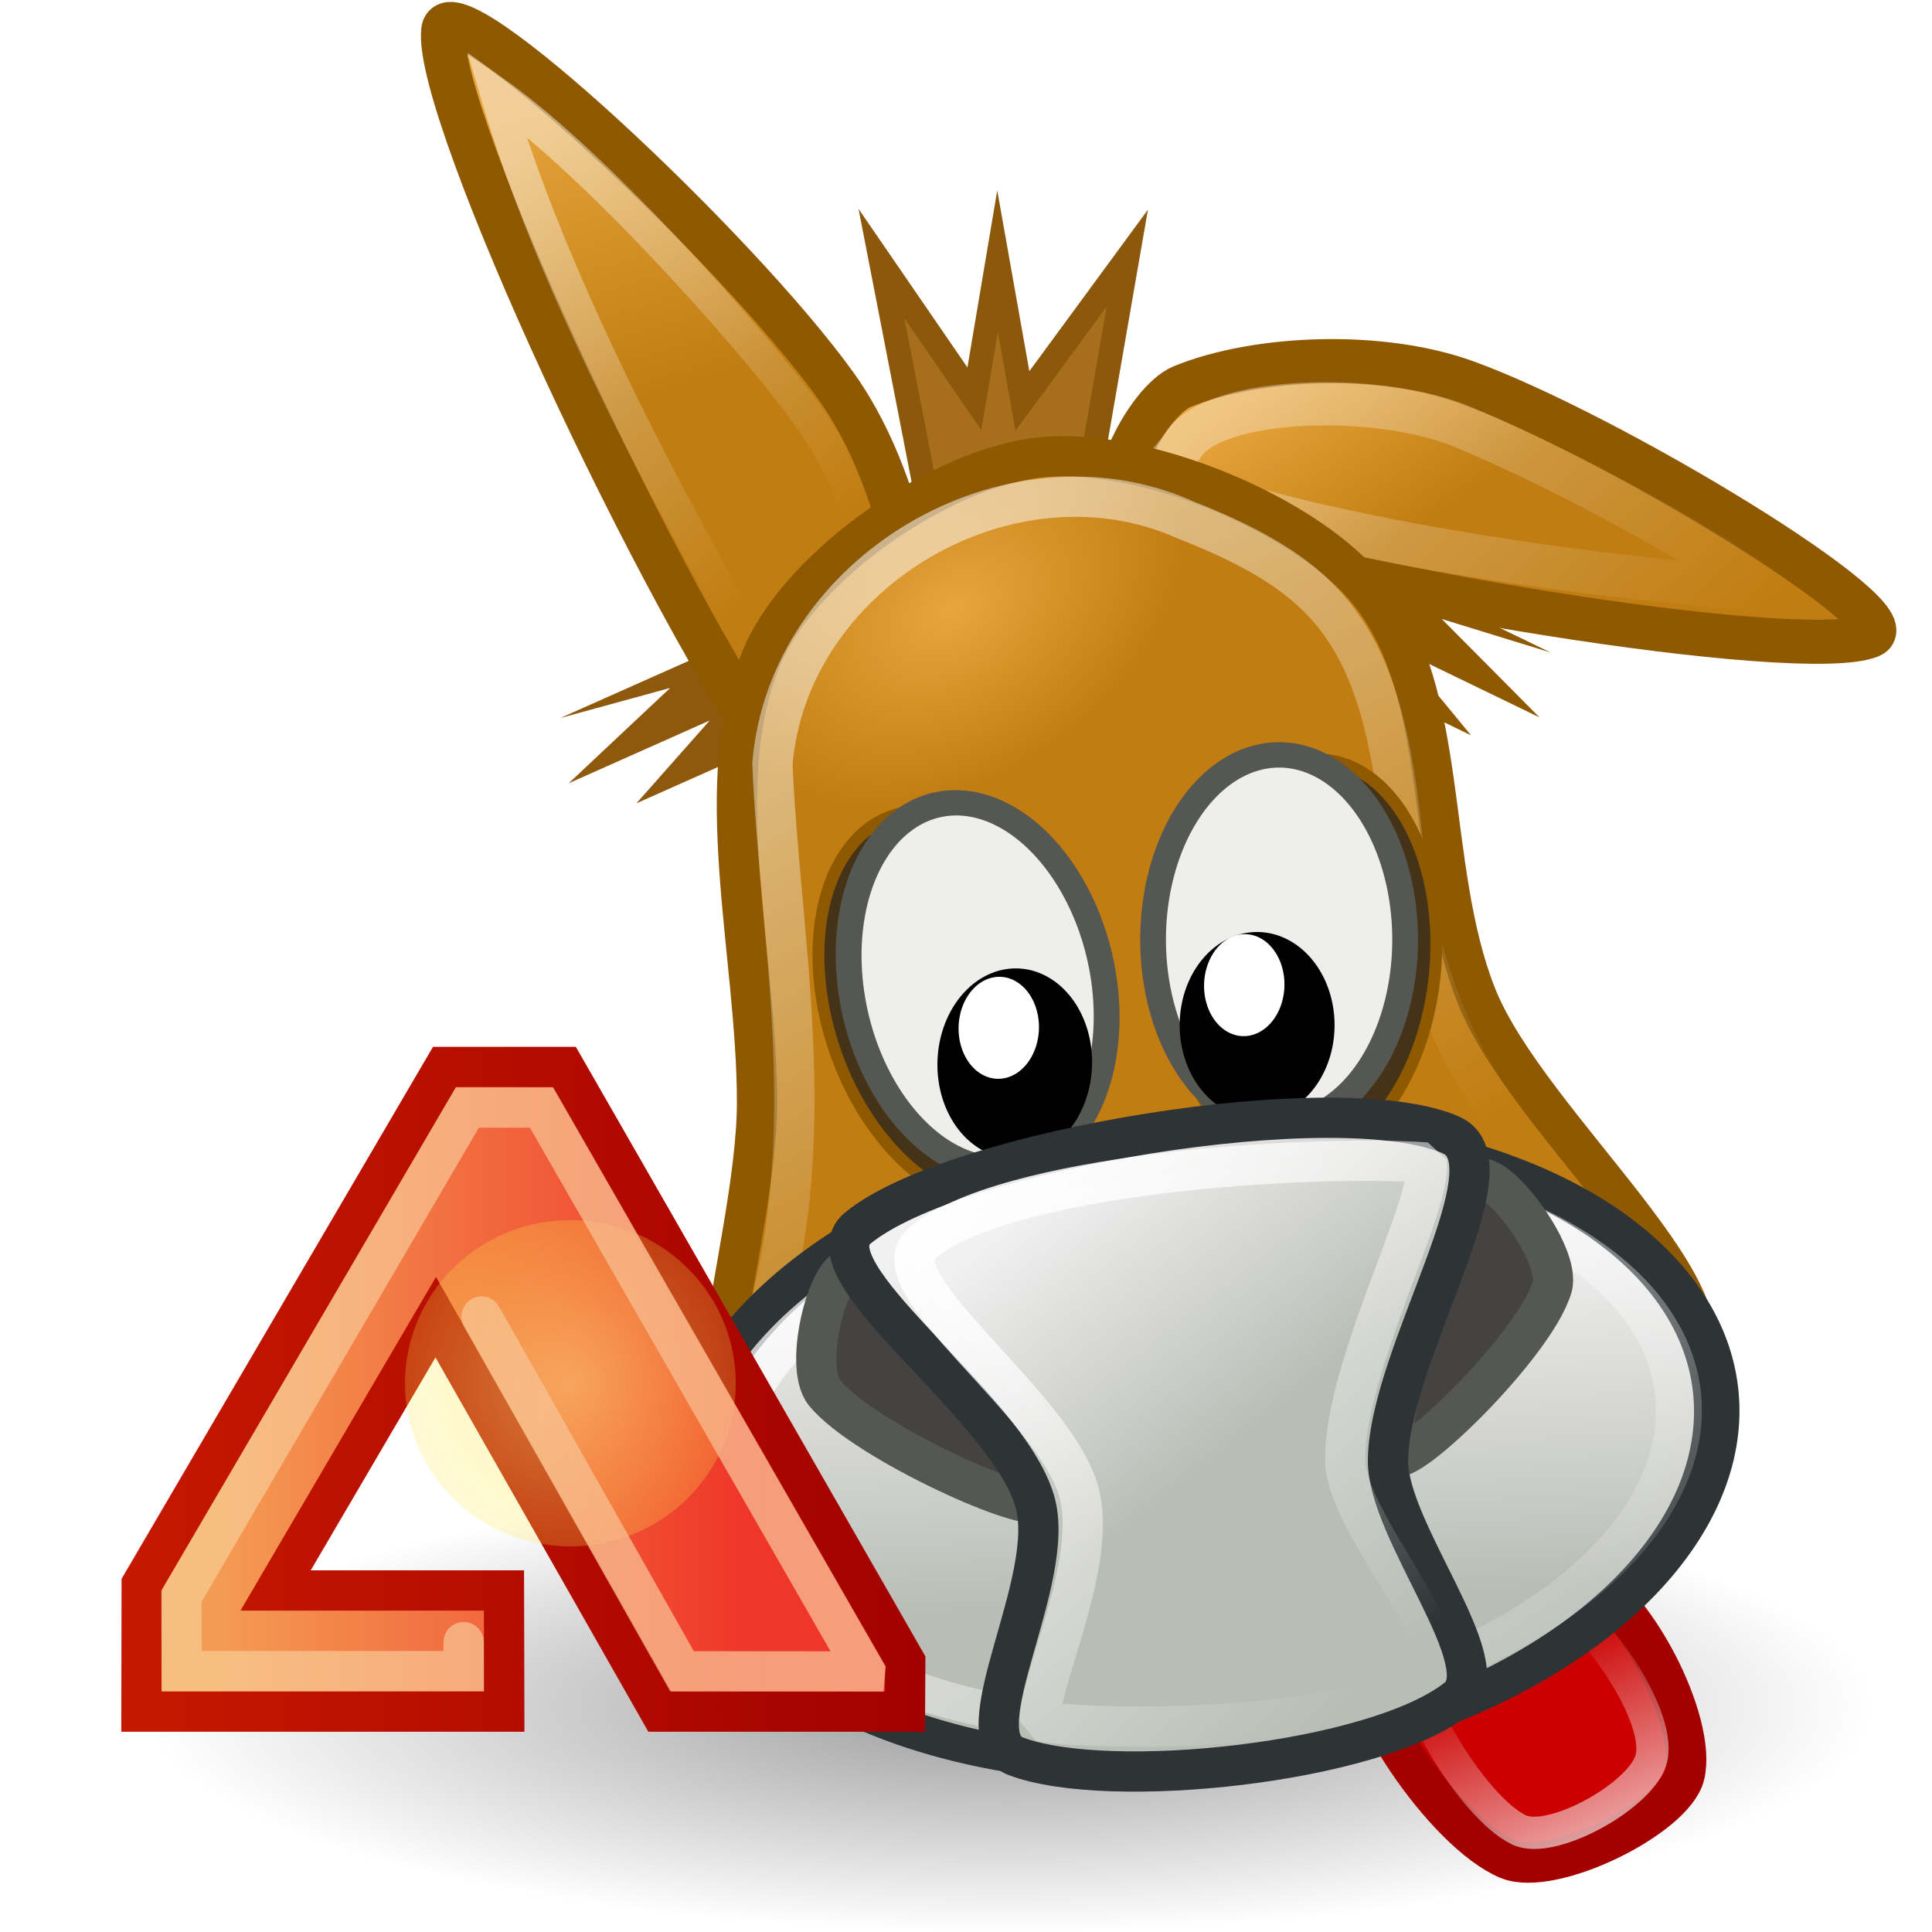 <?xml version="1.0" encoding="UTF-8" standalone="no"?>
<!-- Created with Inkscape (http://www.inkscape.org/) -->
<svg
   xmlns:dc="http://purl.org/dc/elements/1.1/"
   xmlns:cc="http://creativecommons.org/ns#"
   xmlns:rdf="http://www.w3.org/1999/02/22-rdf-syntax-ns#"
   xmlns:svg="http://www.w3.org/2000/svg"
   xmlns="http://www.w3.org/2000/svg"
   xmlns:xlink="http://www.w3.org/1999/xlink"
   xmlns:sodipodi="http://sodipodi.sourceforge.net/DTD/sodipodi-0.dtd"
   xmlns:inkscape="http://www.inkscape.org/namespaces/inkscape"
   width="48px"
   height="48px"
   id="svg2108"
   sodipodi:version="0.32"
   inkscape:version="0.46"
   sodipodi:docbase="/home/jesusda/docs/themes/iconos/pasodoble"
   sodipodi:docname="eMule_AdnzA_48.svg"
   inkscape:export-filename="./eMule_AdnzA_256.png"
   inkscape:export-xdpi="480"
   inkscape:export-ydpi="480"
   inkscape:output_extension="org.inkscape.output.svg.inkscape">
  <defs
     id="defs3">
    <inkscape:perspective
       sodipodi:type="inkscape:persp3d"
       inkscape:vp_x="0 : 24 : 1"
       inkscape:vp_y="0 : 1000 : 0"
       inkscape:vp_z="48 : 24 : 1"
       inkscape:persp3d-origin="24 : 16 : 1"
       id="perspective9002" />
    <linearGradient
       id="linearGradient34648">
      <stop
         id="stop34650"
         offset="0"
         style="stop-color:white;stop-opacity:1;" />
      <stop
         id="stop34652"
         offset="1"
         style="stop-color:white;stop-opacity:0" />
    </linearGradient>
    <linearGradient
       id="linearGradient25671">
      <stop
         style="stop-color:white;stop-opacity:1;"
         offset="0"
         id="stop25673" />
      <stop
         style="stop-color:white;stop-opacity:0;"
         offset="1"
         id="stop25675" />
    </linearGradient>
    <linearGradient
       id="linearGradient19466">
      <stop
         style="stop-color:#f1f1f1;stop-opacity:1;"
         offset="0"
         id="stop19468" />
      <stop
         style="stop-color:#babdb6;stop-opacity:1;"
         offset="1"
         id="stop19470" />
    </linearGradient>
    <linearGradient
       id="linearGradient11455">
      <stop
         style="stop-color:#e7a53c;stop-opacity:1;"
         offset="0"
         id="stop11457" />
      <stop
         style="stop-color:#c17d11;stop-opacity:1;"
         offset="1"
         id="stop11459" />
    </linearGradient>
    <linearGradient
       inkscape:collect="always"
       id="linearGradient3816">
      <stop
         style="stop-color:#000000;stop-opacity:1;"
         offset="0"
         id="stop3818" />
      <stop
         style="stop-color:#000000;stop-opacity:0;"
         offset="1"
         id="stop3820" />
    </linearGradient>
    <radialGradient
       inkscape:collect="always"
       xlink:href="#linearGradient3816"
       id="radialGradient9675"
       gradientUnits="userSpaceOnUse"
       cx="31.113"
       cy="19.009"
       fx="31.113"
       fy="19.009"
       r="8.662" />
    <linearGradient
       inkscape:collect="always"
       xlink:href="#linearGradient11455"
       id="linearGradient11461"
       x1="13.144"
       y1="3.771"
       x2="15.283"
       y2="10.842"
       gradientUnits="userSpaceOnUse"
       gradientTransform="matrix(1.096,0,0,1.096,-1.717,-1.748)" />
    <linearGradient
       inkscape:collect="always"
       xlink:href="#linearGradient11455"
       id="linearGradient14124"
       x1="30.288"
       y1="9.984"
       x2="33.18"
       y2="14.138"
       gradientUnits="userSpaceOnUse"
       gradientTransform="translate(0.5,0)" />
    <radialGradient
       inkscape:collect="always"
       xlink:href="#linearGradient11455"
       id="radialGradient15914"
       cx="20.779"
       cy="17.633"
       fx="20.779"
       fy="17.633"
       r="12.685"
       gradientTransform="matrix(0.177,0.278,-0.416,0.265,27.305,4.695)"
       gradientUnits="userSpaceOnUse" />
    <linearGradient
       inkscape:collect="always"
       xlink:href="#linearGradient19466"
       id="linearGradient19472"
       x1="23.02"
       y1="30.235"
       x2="28.304"
       y2="37.394"
       gradientUnits="userSpaceOnUse"
       gradientTransform="translate(0.5,0)" />
    <linearGradient
       inkscape:collect="always"
       xlink:href="#linearGradient25671"
       id="linearGradient25677"
       x1="9.295"
       y1="3.546"
       x2="17.135"
       y2="12.561"
       gradientUnits="userSpaceOnUse"
       gradientTransform="translate(4,0)" />
    <linearGradient
       inkscape:collect="always"
       xlink:href="#linearGradient25671"
       id="linearGradient27530"
       x1="10.445"
       y1="-1.877"
       x2="28.927"
       y2="30.1"
       gradientUnits="userSpaceOnUse"
       gradientTransform="translate(4,0)" />
    <linearGradient
       inkscape:collect="always"
       xlink:href="#linearGradient25671"
       id="linearGradient28425"
       x1="13.921"
       y1="-10.034"
       x2="39.115"
       y2="15.865"
       gradientUnits="userSpaceOnUse"
       gradientTransform="matrix(1.001,0,0,0.959,3.952,0.492)" />
    <linearGradient
       inkscape:collect="always"
       xlink:href="#linearGradient25671"
       id="linearGradient31979"
       x1="167.755"
       y1="464.587"
       x2="404.871"
       y2="873.35"
       gradientUnits="userSpaceOnUse" />
    <linearGradient
       inkscape:collect="always"
       xlink:href="#linearGradient19466"
       id="linearGradient32868"
       gradientUnits="userSpaceOnUse"
       gradientTransform="matrix(0.839,0,0,0.894,5.198,3.806)"
       x1="23.02"
       y1="30.235"
       x2="28.304"
       y2="37.394" />
    <linearGradient
       inkscape:collect="always"
       xlink:href="#linearGradient34648"
       id="linearGradient33761"
       x1="19.695"
       y1="28.338"
       x2="31.038"
       y2="40.912"
       gradientUnits="userSpaceOnUse"
       gradientTransform="translate(4,0)" />
    <linearGradient
       inkscape:collect="always"
       xlink:href="#linearGradient34648"
       id="linearGradient35547"
       x1="37.018"
       y1="48.147"
       x2="33.773"
       y2="41.068"
       gradientUnits="userSpaceOnUse"
       gradientTransform="translate(4,0)" />
    <linearGradient
       inkscape:collect="always"
       xlink:href="#linearGradient19466"
       id="linearGradient36440"
       x1="277.442"
       y1="592.789"
       x2="255.778"
       y2="737.884"
       gradientUnits="userSpaceOnUse" />
    <linearGradient
       y2="8.183"
       x2="14.189"
       y1="8.183"
       x1="3.757"
       gradientTransform="matrix(1.406,0,0,1.406,-0.252,-0.41)"
       gradientUnits="userSpaceOnUse"
       id="linearGradient8821"
       xlink:href="#linearGradient8328"
       inkscape:collect="always" />
    <radialGradient
       r="16.189"
       fy="14.096"
       fx="37.911"
       cy="14.096"
       cx="37.911"
       gradientTransform="matrix(0.618,0,0,0.239,-7.85,4.757)"
       gradientUnits="userSpaceOnUse"
       id="radialGradient8782"
       xlink:href="#linearGradient9172"
       inkscape:collect="always" />
    <radialGradient
       r="15.571"
       fy="30.857"
       fx="22.571"
       cy="30.857"
       cx="22.571"
       gradientTransform="matrix(1,0,0,0.651,0,10.758)"
       gradientUnits="userSpaceOnUse"
       id="radialGradient9534"
       xlink:href="#linearGradient3558"
       inkscape:collect="always" />
    <linearGradient
       y2="17.111"
       x2="16.871"
       y1="12.363"
       x1="12.233"
       gradientTransform="matrix(0.966,0.262,-0.259,0.978,101.338,-10.576)"
       gradientUnits="userSpaceOnUse"
       id="linearGradient9531"
       xlink:href="#linearGradient11647"
       inkscape:collect="always" />
    <linearGradient
       gradientTransform="translate(98.381,-4.636)"
       y2="14.2"
       x2="14.767"
       y1="6.953"
       x1="9.562"
       gradientUnits="userSpaceOnUse"
       id="linearGradient9528"
       xlink:href="#linearGradient2243"
       inkscape:collect="always" />
    <radialGradient
       r="14.8"
       fy="19.541"
       fx="20.764"
       cy="19.541"
       cx="20.764"
       gradientTransform="matrix(0.449,-0.216,0.564,1.172,96.949,-2.09)"
       gradientUnits="userSpaceOnUse"
       id="radialGradient9525"
       xlink:href="#linearGradient9320"
       inkscape:collect="always" />
    <linearGradient
       y2="30.141"
       x2="10.147"
       y1="38.828"
       x1="9.105"
       gradientTransform="matrix(0.866,-0.5,0.797,1.381,82.682,-13.861)"
       gradientUnits="userSpaceOnUse"
       id="linearGradient9522"
       xlink:href="#linearGradient5739"
       inkscape:collect="always" />
    <linearGradient
       y2="29.909"
       x2="18.486"
       y1="39.253"
       x1="19.616"
       gradientTransform="matrix(0.866,-0.5,0.798,1.382,82.652,-13.914)"
       gradientUnits="userSpaceOnUse"
       id="linearGradient9518"
       xlink:href="#linearGradient5739"
       inkscape:collect="always" />
    <linearGradient
       y2="29"
       x2="14.045"
       y1="36.968"
       x1="15.097"
       gradientTransform="matrix(0.866,-0.5,0.843,1.461,78.641,-15.771)"
       gradientUnits="userSpaceOnUse"
       id="linearGradient9515"
       xlink:href="#linearGradient5739"
       inkscape:collect="always" />
    <linearGradient
       y2="29"
       x2="14.045"
       y1="37.576"
       x1="14.045"
       gradientTransform="matrix(0.866,-0.5,0.801,1.388,85.563,-15.781)"
       gradientUnits="userSpaceOnUse"
       id="linearGradient9512"
       xlink:href="#linearGradient5739"
       inkscape:collect="always" />
    <linearGradient
       y2="29"
       x2="14.045"
       y1="34.011"
       x1="16.929"
       gradientTransform="matrix(0.866,-0.5,0.861,1.492,80.502,-18.547)"
       gradientUnits="userSpaceOnUse"
       id="linearGradient9509"
       xlink:href="#linearGradient5739"
       inkscape:collect="always" />
    <linearGradient
       y2="16.235"
       x2="17.774"
       y1="19.592"
       x1="11.997"
       gradientTransform="matrix(1.015,0,0,1.006,98.049,-4.776)"
       gradientUnits="userSpaceOnUse"
       id="linearGradient9506"
       xlink:href="#linearGradient8576"
       inkscape:collect="always" />
    <linearGradient
       y2="27.235"
       x2="2.007"
       y1="28.123"
       x1="10.615"
       gradientTransform="matrix(1.177,0,0,1.177,86.699,39.868)"
       gradientUnits="userSpaceOnUse"
       id="linearGradient9502"
       xlink:href="#linearGradient15303"
       inkscape:collect="always" />
    <inkscape:perspective
       sodipodi:type="inkscape:persp3d"
       inkscape:vp_x="0 : 24 : 1"
       inkscape:vp_y="0 : 1000 : 0"
       inkscape:vp_z="48 : 24 : 1"
       inkscape:persp3d-origin="24 : 16 : 1"
       id="perspective9434" />
    <linearGradient
       inkscape:collect="always"
       id="linearGradient2243">
      <stop
         style="stop-color:#ffffff;stop-opacity:1;"
         offset="0"
         id="stop2245" />
      <stop
         style="stop-color:#ffffff;stop-opacity:0;"
         offset="1"
         id="stop2247" />
    </linearGradient>
    <linearGradient
       id="linearGradient9320">
      <stop
         id="stop9322"
         offset="0"
         style="stop-color:#fef088;stop-opacity:1;" />
      <stop
         style="stop-color:#fde63a;stop-opacity:1;"
         offset="0.5"
         id="stop9324" />
      <stop
         id="stop9326"
         offset="1"
         style="stop-color:#dac203;stop-opacity:1;" />
    </linearGradient>
    <linearGradient
       id="linearGradient8576">
      <stop
         style="stop-color:#dac203;stop-opacity:1;"
         offset="0"
         id="stop8578" />
      <stop
         id="stop8584"
         offset="0.5"
         style="stop-color:#fdec69;stop-opacity:1;" />
      <stop
         style="stop-color:#fdef7e;stop-opacity:1;"
         offset="1"
         id="stop8580" />
    </linearGradient>
    <linearGradient
       id="linearGradient3558">
      <stop
         style="stop-color:#000000;stop-opacity:0.936;"
         offset="0"
         id="stop3560" />
      <stop
         style="stop-color:#000000;stop-opacity:0;"
         offset="1"
         id="stop3562" />
    </linearGradient>
    <radialGradient
       inkscape:collect="always"
       xlink:href="#linearGradient3558"
       id="radialGradient3564"
       cx="22.571"
       cy="30.857"
       fx="22.571"
       fy="30.857"
       r="15.571"
       gradientTransform="matrix(1,0,0,0.651,0,10.758)"
       gradientUnits="userSpaceOnUse" />
    <linearGradient
       id="linearGradient15303">
      <stop
         style="stop-color:#b30000;stop-opacity:1;"
         offset="0"
         id="stop15305" />
      <stop
         id="stop15311"
         offset="0.5"
         style="stop-color:#ff5c5c;stop-opacity:1;" />
      <stop
         style="stop-color:#c30000;stop-opacity:1;"
         offset="1"
         id="stop15307" />
    </linearGradient>
    <linearGradient
       id="linearGradient11647">
      <stop
         style="stop-color:#c17d10;stop-opacity:1;"
         offset="0"
         id="stop11649" />
      <stop
         style="stop-color:#9b650c;stop-opacity:1;"
         offset="1"
         id="stop11651" />
    </linearGradient>
    <linearGradient
       inkscape:collect="always"
       id="linearGradient5739">
      <stop
         style="stop-color:#c4a000;stop-opacity:1;"
         offset="0"
         id="stop5741" />
      <stop
         style="stop-color:#c4a000;stop-opacity:0;"
         offset="1"
         id="stop5743" />
    </linearGradient>
    <linearGradient
       inkscape:collect="always"
       xlink:href="#linearGradient5739"
       id="linearGradient7988"
       gradientUnits="userSpaceOnUse"
       gradientTransform="matrix(0.866,-0.5,0.797,1.381,-15.699,-9.225)"
       x1="9.105"
       y1="38.828"
       x2="10.147"
       y2="30.141" />
    <linearGradient
       inkscape:collect="always"
       xlink:href="#linearGradient5739"
       id="linearGradient7990"
       gradientUnits="userSpaceOnUse"
       gradientTransform="matrix(0.866,-0.5,0.798,1.382,-15.729,-9.277)"
       x1="19.616"
       y1="39.253"
       x2="18.486"
       y2="29.909" />
    <linearGradient
       inkscape:collect="always"
       xlink:href="#linearGradient5739"
       id="linearGradient7992"
       gradientUnits="userSpaceOnUse"
       gradientTransform="matrix(0.866,-0.5,0.843,1.461,-19.741,-11.134)"
       x1="15.097"
       y1="36.968"
       x2="14.045"
       y2="29" />
    <linearGradient
       inkscape:collect="always"
       xlink:href="#linearGradient5739"
       id="linearGradient7994"
       gradientUnits="userSpaceOnUse"
       gradientTransform="matrix(0.866,-0.5,0.801,1.388,-12.818,-11.145)"
       x1="14.045"
       y1="37.576"
       x2="14.045"
       y2="29" />
    <linearGradient
       inkscape:collect="always"
       xlink:href="#linearGradient5739"
       id="linearGradient7996"
       gradientUnits="userSpaceOnUse"
       gradientTransform="matrix(0.866,-0.5,0.861,1.492,-17.88,-13.911)"
       x1="16.929"
       y1="34.011"
       x2="14.045"
       y2="29" />
    <linearGradient
       inkscape:collect="always"
       xlink:href="#linearGradient11647"
       id="linearGradient11653"
       x1="12.233"
       y1="12.363"
       x2="16.871"
       y2="17.111"
       gradientUnits="userSpaceOnUse"
       gradientTransform="matrix(0.966,0.262,-0.259,0.978,2.957,-5.94)" />
    <linearGradient
       inkscape:collect="always"
       xlink:href="#linearGradient15303"
       id="linearGradient15309"
       x1="10.615"
       y1="28.123"
       x2="2.007"
       y2="27.235"
       gradientUnits="userSpaceOnUse"
       gradientTransform="matrix(1.177,0,0,1.177,-0.82,-5.307)" />
    <linearGradient
       inkscape:collect="always"
       xlink:href="#linearGradient8576"
       id="linearGradient8582"
       x1="11.997"
       y1="19.592"
       x2="17.774"
       y2="16.235"
       gradientUnits="userSpaceOnUse"
       gradientTransform="matrix(1.015,0,0,1.006,-0.332,-0.14)" />
    <radialGradient
       inkscape:collect="always"
       xlink:href="#linearGradient9320"
       id="radialGradient9318"
       cx="20.764"
       cy="19.541"
       fx="20.764"
       fy="19.541"
       r="14.8"
       gradientTransform="matrix(0.449,-0.216,0.564,1.172,-1.432,2.546)"
       gradientUnits="userSpaceOnUse" />
    <linearGradient
       inkscape:collect="always"
       xlink:href="#linearGradient2243"
       id="linearGradient2249"
       x1="9.562"
       y1="6.953"
       x2="14.767"
       y2="14.2"
       gradientUnits="userSpaceOnUse" />
    <radialGradient
       gradientUnits="userSpaceOnUse"
       gradientTransform="matrix(1,0,0,0.347,0,8.12)"
       r="16.189"
       fy="15.223"
       fx="35.961"
       cy="15.223"
       cx="35.961"
       id="radialGradient9178"
       xlink:href="#linearGradient9172"
       inkscape:collect="always" />
    <radialGradient
       gradientUnits="userSpaceOnUse"
       gradientTransform="matrix(1.27,0,0,0.418,-9.562,6.813)"
       r="16.189"
       fy="18.515"
       fx="35.365"
       cy="18.515"
       cx="35.365"
       id="radialGradient9170"
       xlink:href="#linearGradient9164"
       inkscape:collect="always" />
    <inkscape:perspective
       sodipodi:type="inkscape:persp3d"
       inkscape:vp_x="0 : 526.18109 : 1"
       inkscape:vp_y="0 : 1000 : 0"
       inkscape:vp_z="744.09448 : 526.18109 : 1"
       inkscape:persp3d-origin="372.04724 : 350.78739 : 1"
       id="perspective9154" />
    <linearGradient
       y2="8.183"
       x2="14.189"
       y1="8.155"
       x1="2.311"
       gradientTransform="matrix(1.406,0,0,1.406,-0.252,-0.41)"
       gradientUnits="userSpaceOnUse"
       id="linearGradient9051"
       xlink:href="#linearGradient8328"
       inkscape:collect="always" />
    <linearGradient
       gradientTransform="matrix(1.486,0,0,1.486,-0.895,-1.049)"
       y2="8.041"
       x2="11.666"
       y1="8.041"
       x1="2.928"
       gradientUnits="userSpaceOnUse"
       id="linearGradient9047"
       xlink:href="#linearGradient8318"
       inkscape:collect="always" />
    <linearGradient
       gradientTransform="matrix(1.486,0,0,1.486,-0.895,-1.049)"
       y2="8.041"
       x2="14.96"
       y1="8.041"
       x1="0.942"
       gradientUnits="userSpaceOnUse"
       id="linearGradient9044"
       xlink:href="#linearGradient8408"
       inkscape:collect="always" />
    <radialGradient
       r="2.883"
       fy="7.711"
       fx="10.046"
       cy="7.711"
       cx="10.046"
       gradientUnits="userSpaceOnUse"
       id="radialGradient8528"
       xlink:href="#linearGradient8346"
       inkscape:collect="always" />
    <filter
       height="1.442"
       y="-0.221"
       width="1.442"
       x="-0.221"
       id="filter8402"
       inkscape:collect="always">
      <feGaussianBlur
         id="feGaussianBlur8404"
         stdDeviation="0.531"
         inkscape:collect="always" />
    </filter>
    <inkscape:perspective
       sodipodi:type="inkscape:persp3d"
       inkscape:vp_x="0 : 526.18109 : 1"
       inkscape:vp_y="0 : 1000 : 0"
       inkscape:vp_z="744.09448 : 526.18109 : 1"
       inkscape:persp3d-origin="372.04724 : 350.78739 : 1"
       id="perspective8308" />
    <inkscape:perspective
       id="perspective8100"
       inkscape:persp3d-origin="8 : 5.3333333 : 1"
       inkscape:vp_z="16 : 8 : 1"
       inkscape:vp_y="0 : 1000 : 0"
       inkscape:vp_x="0 : 8 : 1"
       sodipodi:type="inkscape:persp3d" />
    <linearGradient
       id="linearGradient8643">
      <stop
         style="stop-color:#c4a000;stop-opacity:1;"
         offset="0"
         id="stop8645" />
      <stop
         id="stop8647"
         offset="0.573"
         style="stop-color:#bea51b;stop-opacity:1;" />
      <stop
         style="stop-color:#f1dd58;stop-opacity:1;"
         offset="1"
         id="stop8649" />
    </linearGradient>
    <linearGradient
       id="linearGradient8519">
      <stop
         id="stop8521"
         offset="0"
         style="stop-color:#c4a000;stop-opacity:1;" />
      <stop
         style="stop-color:#e2c62e;stop-opacity:1;"
         offset="0.451"
         id="stop8523" />
      <stop
         id="stop8525"
         offset="1"
         style="stop-color:#c4a000;stop-opacity:1;" />
    </linearGradient>
    <linearGradient
       id="linearGradient8569">
      <stop
         id="stop8571"
         offset="0"
         style="stop-color:#c7c7c0;stop-opacity:1;" />
      <stop
         id="stop8573"
         offset="1"
         style="stop-color:#f2f2f0;stop-opacity:1;" />
    </linearGradient>
    <linearGradient
       id="linearGradient8533">
      <stop
         id="stop8535"
         offset="0"
         style="stop-color:#ae8e00;stop-opacity:1;" />
      <stop
         style="stop-color:#b29a19;stop-opacity:1;"
         offset="0.47"
         id="stop8541" />
      <stop
         id="stop8543"
         offset="1"
         style="stop-color:#ead129;stop-opacity:1;" />
    </linearGradient>
    <linearGradient
       id="linearGradient8529">
      <stop
         id="stop8531"
         offset="0"
         style="stop-color:#edd400;stop-opacity:1;" />
      <stop
         style="stop-color:#ffef63;stop-opacity:1;"
         offset="0.5"
         id="stop8538" />
      <stop
         id="stop8533"
         offset="1"
         style="stop-color:#edd400;stop-opacity:1;" />
    </linearGradient>
    <linearGradient
       id="linearGradient8449">
      <stop
         style="stop-color:#5e6358;stop-opacity:0.603;"
         offset="0"
         id="stop8451" />
      <stop
         id="stop8455"
         offset="0.548"
         style="stop-color:#73796b;stop-opacity:0.291;" />
      <stop
         style="stop-color:#939c89;stop-opacity:0.135;"
         offset="1"
         id="stop8453" />
    </linearGradient>
    <linearGradient
       id="linearGradient8318">
      <stop
         id="stop8320"
         offset="0"
         style="stop-color:#f49b53;stop-opacity:1;" />
      <stop
         id="stop8322"
         offset="1"
         style="stop-color:#ef3729;stop-opacity:1;" />
    </linearGradient>
    <linearGradient
       id="linearGradient8328">
      <stop
         id="stop8330"
         offset="0"
         style="stop-color:#f9d5a0;stop-opacity:0.61;" />
      <stop
         id="stop8332"
         offset="1"
         style="stop-color:#f7ac85;stop-opacity:0.875;" />
    </linearGradient>
    <linearGradient
       id="linearGradient8338">
      <stop
         id="stop8340"
         offset="0"
         style="stop-color:#ef2929;stop-opacity:1;" />
      <stop
         id="stop8342"
         offset="1"
         style="stop-color:#ef2929;stop-opacity:0;" />
    </linearGradient>
    <linearGradient
       id="linearGradient8346">
      <stop
         id="stop8348"
         offset="0"
         style="stop-color:#fef689;stop-opacity:1;" />
      <stop
         id="stop8350"
         offset="1"
         style="stop-color:#fce94f;stop-opacity:0.511;" />
    </linearGradient>
    <linearGradient
       id="linearGradient8408">
      <stop
         id="stop8410"
         offset="0"
         style="stop-color:#c61900;stop-opacity:1;" />
      <stop
         id="stop8412"
         offset="1"
         style="stop-color:#a20000;stop-opacity:1;" />
    </linearGradient>
    <linearGradient
       id="linearGradient9164">
      <stop
         id="stop9166"
         offset="0"
         style="stop-color:#c9cac8;stop-opacity:0.78;" />
      <stop
         id="stop9168"
         offset="1"
         style="stop-color:#989a96;stop-opacity:1;" />
    </linearGradient>
    <linearGradient
       id="linearGradient9172">
      <stop
         id="stop9174"
         offset="0"
         style="stop-color:#586568;stop-opacity:0.918;" />
      <stop
         id="stop9176"
         offset="1"
         style="stop-color:#2f3639;stop-opacity:1;" />
    </linearGradient>
    <linearGradient
       inkscape:collect="always"
       xlink:href="#linearGradient8328"
       id="linearGradient9406"
       gradientUnits="userSpaceOnUse"
       gradientTransform="matrix(1.406,0,0,1.406,1.757,23.603)"
       x1="3.757"
       y1="8.183"
       x2="14.189"
       y2="8.183" />
    <linearGradient
       inkscape:collect="always"
       xlink:href="#linearGradient8408"
       id="linearGradient9410"
       gradientUnits="userSpaceOnUse"
       gradientTransform="matrix(1.486,0,0,1.486,1.114,22.964)"
       x1="0.942"
       y1="8.041"
       x2="14.96"
       y2="8.041" />
    <linearGradient
       inkscape:collect="always"
       xlink:href="#linearGradient8318"
       id="linearGradient9413"
       gradientUnits="userSpaceOnUse"
       gradientTransform="matrix(1.486,0,0,1.486,1.114,22.964)"
       x1="2.928"
       y1="8.041"
       x2="11.666"
       y2="8.041" />
    <radialGradient
       inkscape:collect="always"
       xlink:href="#linearGradient8346"
       id="radialGradient9418"
       gradientUnits="userSpaceOnUse"
       cx="10.046"
       cy="7.711"
       fx="10.046"
       fy="7.711"
       r="2.883" />
  </defs>
  <sodipodi:namedview
     inkscape:showpageshadow="false"
     id="base"
     pagecolor="#ffffff"
     bordercolor="#666666"
     borderopacity="1.0"
     inkscape:pageopacity="0.0"
     inkscape:pageshadow="2"
     inkscape:zoom="11.75"
     inkscape:cx="36.042553"
     inkscape:cy="24"
     inkscape:current-layer="layer1"
     showgrid="true"
     inkscape:grid-bbox="true"
     inkscape:document-units="px"
     fill="#9db029"
     stroke="#727e0a"
     inkscape:window-width="1014"
     inkscape:window-height="766"
     inkscape:window-x="0"
     inkscape:window-y="0">
    <inkscape:grid
       type="xygrid"
       id="grid9416" />
  </sodipodi:namedview>
  <g
     id="layer1"
     inkscape:label="cipek"
     inkscape:groupmode="layer"
     style="display:inline">
    <path
       transform="matrix(2.483,0,0,0.647,-52.205,30.096)"
       sodipodi:type="arc"
       style="opacity:0.4;color:black;fill:url(#radialGradient9675);fill-opacity:1;fill-rule:evenodd;stroke:none;stroke-width:1px;stroke-linecap:round;stroke-linejoin:round;marker:none;marker-start:none;marker-mid:none;marker-end:none;stroke-miterlimit:4;stroke-dasharray:none;stroke-dashoffset:0;stroke-opacity:1;visibility:visible;display:inline;overflow:visible"
       id="path4306"
       sodipodi:cx="31.112698"
       sodipodi:cy="19.008621"
       sodipodi:rx="8.6620579"
       sodipodi:ry="8.6620579"
       d="M 39.775 19.009 A 8.662 8.662 0 1 1  22.451,19.009 A 8.662 8.662 0 1 1  39.775 19.009 z" />
    <path
       style="fill:#cc0000;fill-opacity:1;fill-rule:evenodd;stroke:#a40000;stroke-width:1;stroke-linecap:butt;stroke-linejoin:miter;stroke-miterlimit:4;stroke-dasharray:none;stroke-opacity:1"
       d="M 33.857,40.758 C 34.112,39.708 37.921,38.557 39.187,39.086 C 40.586,39.671 42.172,42.784 41.852,44.102 C 41.597,45.153 38.562,46.651 37.463,46.191 C 35.897,45.536 33.537,42.077 33.857,40.758 z"
       id="path916"
       sodipodi:nodetypes="cssss" />
    <path
       style="fill:#8f5902;fill-opacity:1;fill-rule:evenodd;stroke:none;stroke-width:1pt;stroke-linecap:butt;stroke-linejoin:miter;stroke-opacity:1"
       d="M 34.807,14.412 L 38.524,16.211 L 35.821,15.379 L 38.249,17.824 L 34.808,16.157 L 36.548,18.269 L 33.52,16.803 L 34.807,14.412 z"
       id="path917" />
    <path
       style="fill:#8e580d;fill-opacity:1;fill-rule:evenodd;stroke:none;stroke-width:1pt;stroke-linecap:butt;stroke-linejoin:miter;stroke-opacity:1"
       d="M 17.702,16.156 L 13.918,17.84 L 16.651,17.091 L 14.129,19.46 L 17.633,17.9 L 15.812,19.958 L 18.896,18.585 L 17.702,16.156 z"
       id="path919" />
    <path
       style="fill:url(#linearGradient14124);fill-opacity:1;fill-rule:evenodd;stroke:#8f5902;stroke-width:1.096;stroke-linecap:butt;stroke-linejoin:miter;stroke-miterlimit:4;stroke-dasharray:none;stroke-opacity:1"
       d="M 29.378,9.602 C 31.227,8.85 34.297,8.722 36.419,9.491 C 39.992,10.787 47.541,15.361 46.463,15.799 C 44.773,16.486 32.905,14.606 28.113,12.868 C 27.21,12.54 28.458,9.975 29.378,9.602 z"
       id="path837"
       sodipodi:nodetypes="cssss" />
    <path
       style="fill:url(#linearGradient11461);fill-opacity:1;fill-rule:evenodd;stroke:#8f5902;stroke-width:1.096;stroke-miterlimit:4;stroke-dasharray:none;stroke-opacity:1"
       d="M 22.765,17.132 C 23.012,14.933 22.226,11.616 20.766,9.583 C 18.308,6.158 11.156,-0.526 11.012,0.757 C 10.787,2.768 16.362,14.871 19.659,19.464 C 20.28,20.33 22.643,18.226 22.765,17.132 z"
       id="path839"
       sodipodi:nodetypes="cssss" />
    <path
       style="fill:#a76f1c;fill-opacity:1;fill-rule:evenodd;stroke:#8b580c;stroke-width:0.599;stroke-linecap:square;stroke-linejoin:miter;stroke-miterlimit:21;stroke-dasharray:none;stroke-opacity:1"
       d="M 23.179,13.134 L 21.899,6.547 L 24.208,9.909 L 24.784,6.488 L 25.401,9.964 L 28.007,6.414 L 27.029,12.05 L 23.179,13.134 z"
       id="path866"
       sodipodi:nodetypes="cccccccc" />
    <path
       sodipodi:nodetypes="cscss"
       id="path21244"
       d="M 21.837,16.182 C 21.611,14.214 21.694,12.449 19.834,9.999 C 18.523,8.273 14.911,4.164 12.325,2.309 C 13.697,7.006 16.539,12.297 18.911,16.463 C 19.343,17.222 21.949,17.16 21.837,16.182 z"
       style="opacity:1;fill:none;fill-opacity:1;fill-rule:evenodd;stroke:url(#linearGradient25677);stroke-width:0.8;stroke-miterlimit:6.2;stroke-dasharray:none;stroke-opacity:0.471" />
    <path
       sodipodi:nodetypes="cscss"
       id="path27532"
       d="M 29.399,11.047 C 30.197,9.824 34.287,9.741 36.356,10.612 C 39.81,12.064 43.208,14.172 43.818,14.623 C 41.938,14.562 34.183,13.778 29.384,12.111 C 28.48,11.797 28.96,11.719 29.399,11.047 z"
       style="fill:none;fill-opacity:1;fill-rule:evenodd;stroke:url(#linearGradient28425);stroke-width:1.074;stroke-linecap:butt;stroke-linejoin:miter;stroke-miterlimit:4;stroke-dasharray:none;stroke-opacity:1" />
    <path
       style="fill:url(#radialGradient15914);fill-opacity:1;fill-rule:evenodd;stroke:#8f5902;stroke-width:1;stroke-linecap:butt;stroke-linejoin:miter;stroke-miterlimit:4;stroke-dasharray:none;stroke-opacity:1"
       d="M 25.862,11.362 C 23.377,11.615 19.935,14.034 18.965,16.238 C 17.584,19.375 18.808,23.669 18.808,27.384 C 18.808,31.099 16.294,37.749 18.965,38.529 C 23.923,39.978 37.759,37.136 41.696,34.071 C 43.664,32.538 37.962,27.97 36.679,24.737 C 35.401,21.515 36.046,17.219 34.014,14.706 C 32.441,12.761 28.394,11.105 25.862,11.362 z"
       id="path826"
       sodipodi:nodetypes="cccccccc" />
    <path
       style="fill:none;fill-opacity:1;fill-rule:evenodd;stroke:url(#linearGradient27530);stroke-width:1px;stroke-linecap:butt;stroke-linejoin:miter;stroke-opacity:1"
       d="M 19.07,32.709 C 20.388,27.927 19.372,23.279 19.191,18.978 C 19.582,14.228 25.062,10.973 29.433,12.908 C 33.213,14.4 34.443,15.876 34.898,21.47 C 35.273,23.992 36.174,26.554 37.955,28.455 C 38.614,29.627 37.717,31.261 36.411,31.439 C 36.167,31.546 35.963,31.734 35.82,31.958"
       id="path26572"
       sodipodi:nodetypes="ccccccc" />
    <path
       sodipodi:nodetypes="cssss"
       id="path34654"
       d="M 35.033,40.801 C 35.224,39.9 37.508,39.133 38.459,39.587 C 39.508,40.089 41.273,42.539 41.033,43.67 C 40.842,44.571 38.564,45.857 37.739,45.463 C 36.564,44.901 34.793,41.932 35.033,40.801 z"
       style="fill:none;fill-opacity:1;fill-rule:evenodd;stroke:url(#linearGradient35547);stroke-width:0.802;stroke-linecap:butt;stroke-linejoin:miter;stroke-miterlimit:4;stroke-dasharray:none;stroke-opacity:1" />
    <path
       sodipodi:type="arc"
       style="fill:url(#linearGradient36440);fill-opacity:1;fill-rule:evenodd;stroke:#2e3436;stroke-width:14.666;stroke-miterlimit:4;stroke-dasharray:none"
       id="path829"
       sodipodi:cx="320.64716"
       sodipodi:cy="683.87244"
       sodipodi:rx="167.95804"
       sodipodi:ry="128.25887"
       d="M 488.605,683.872 A 167.958,128.259 0 1 1 152.689,683.872 A 167.958,128.259 0 1 1 488.605,683.872 z"
       transform="matrix(7.560183e-2,-1.219804e-2,1.446975e-2,5.916334e-2,-4.318,-0.561)" />
    <path
       transform="matrix(7.011866e-2,-1.106232e-2,1.342031e-2,5.365485e-2,-1.842,2.82)"
       d="M 488.605,683.872 A 167.958,123.256 0 1 1 152.689,683.872 A 167.958,123.256 0 1 1 488.605,683.872 z"
       sodipodi:ry="123.25634"
       sodipodi:rx="167.95804"
       sodipodi:cy="683.87244"
       sodipodi:cx="320.64716"
       id="path31086"
       style="fill:none;fill-opacity:1;fill-rule:evenodd;stroke:url(#linearGradient31979);stroke-width:15.991;stroke-miterlimit:4;stroke-dasharray:none"
       sodipodi:type="arc" />
    <path
       style="fill:#454242;fill-rule:evenodd;stroke:#555753;stroke-width:1;stroke-miterlimit:4;stroke-dasharray:none;stroke-opacity:1"
       d="M 34.641,36.161 C 34.287,35.662 35.774,30.299 36.679,29.334 C 37.08,28.906 38.808,31.15 38.56,31.981 C 38.129,33.426 34.914,36.545 34.641,36.161 z"
       id="path850"
       sodipodi:nodetypes="csss" />
    <path
       style="fill:#454242;fill-rule:evenodd;stroke:#555753;stroke-width:1;stroke-miterlimit:4;stroke-dasharray:none;stroke-opacity:1"
       d="M 25.822,37.273 C 25.953,36.695 22.418,32.152 21.186,31.536 C 20.64,31.263 19.922,33.906 20.487,34.605 C 21.467,35.818 25.72,37.718 25.822,37.273 z"
       id="path851"
       sodipodi:nodetypes="csss" />
    <path
       transform="matrix(8.135188e-2,-2.647581e-2,2.820187e-2,8.502398e-2,-23.585,-2.982)"
       d="M 460.103,460.946 A 37.663,55.986 0 1 1 384.777,460.946 A 37.663,55.986 0 1 1 460.103,460.946 z"
       sodipodi:ry="55.986012"
       sodipodi:rx="37.663319"
       sodipodi:cy="460.94629"
       sodipodi:cx="422.43991"
       id="path28427"
       style="fill:#453317;fill-opacity:1;fill-rule:evenodd;stroke:#8f5902;stroke-width:3.427;stroke-miterlimit:4;stroke-dasharray:none"
       sodipodi:type="arc" />
    <path
       sodipodi:type="arc"
       style="fill:#eeeeec;fill-rule:evenodd;stroke:#555753;stroke-width:7.694"
       id="path862"
       sodipodi:cx="422.43991"
       sodipodi:cy="460.94629"
       sodipodi:rx="37.663319"
       sodipodi:ry="55.986012"
       d="M 460.103,460.946 A 37.663,55.986 0 1 1 384.777,460.946 A 37.663,55.986 0 1 1 460.103,460.946 z"
       transform="matrix(8.19721e-2,-1.230666e-2,1.536351e-2,8.082109e-2,-17.421,-7.561)" />
    <path
       sodipodi:type="arc"
       style="fill-rule:evenodd;stroke:#000000;stroke-width:1pt"
       id="path863"
       sodipodi:cx="297.23483"
       sodipodi:cy="487.41241"
       sodipodi:rx="24.43026"
       sodipodi:ry="23.412333"
       d="M 321.665,487.412 A 24.43,23.412 0 1 1 272.805,487.412 A 24.43,23.412 0 1 1 321.665,487.412 z"
       transform="matrix(7.557461e-2,-1.630819e-2,1.276721e-2,9.653521e-2,-3.475,-15.785)" />
    <path
       sodipodi:type="arc"
       style="fill:#453317;fill-opacity:1;fill-rule:evenodd;stroke:#8f5902;stroke-width:3.427;stroke-miterlimit:4;stroke-dasharray:none"
       id="path30199"
       sodipodi:cx="422.43991"
       sodipodi:cy="460.94629"
       sodipodi:rx="37.663319"
       sodipodi:ry="55.986012"
       d="M 460.103,460.946 A 37.663,55.986 0 1 1 384.777,460.946 A 37.663,55.986 0 1 1 460.103,460.946 z"
       transform="matrix(-8.524846e-2,-7.197017e-3,-8.038829e-3,8.921771e-2,72.161,-14.209)" />
    <path
       sodipodi:type="arc"
       style="fill:#eeeeec;fill-rule:evenodd;stroke:#555753;stroke-width:7.694"
       id="path828"
       sodipodi:cx="422.43991"
       sodipodi:cy="460.94629"
       sodipodi:rx="37.663319"
       sodipodi:ry="55.986012"
       d="M 460.103,460.946 A 37.663,55.986 0 1 1 384.777,460.946 A 37.663,55.986 0 1 1 460.103,460.946 z"
       transform="matrix(8.313358e-2,0,0,8.196622e-2,-3.34,-14.438)" />
    <path
       sodipodi:type="arc"
       style="fill-rule:evenodd;stroke:#000000;stroke-width:1pt"
       id="path857"
       sodipodi:cx="297.23483"
       sodipodi:cy="487.41241"
       sodipodi:rx="24.43026"
       sodipodi:ry="23.412333"
       d="M 321.665,487.412 A 24.43,23.412 0 1 1 272.805,487.412 A 24.43,23.412 0 1 1 321.665,487.412 z"
       transform="matrix(7.666583e-2,0,0,9.609642e-2,8.445,-21.369)" />
    <path
       transform="matrix(4.035074e-2,-9.003869e-3,6.81666e-3,5.32978e-2,9.498,2.234)"
       d="M 321.665,487.412 A 24.43,23.412 0 1 1 272.805,487.412 A 24.43,23.412 0 1 1 321.665,487.412 z"
       sodipodi:ry="23.412333"
       sodipodi:rx="24.43026"
       sodipodi:cy="487.41241"
       sodipodi:cx="297.23483"
       id="path16807"
       style="fill:#ffffff;fill-opacity:1;fill-rule:evenodd;stroke:none;stroke-width:1pt"
       sodipodi:type="arc" />
    <path
       sodipodi:type="arc"
       style="fill:#ffffff;fill-opacity:1;fill-rule:evenodd;stroke:none;stroke-width:1pt"
       id="path17694"
       sodipodi:cx="297.23483"
       sodipodi:cy="487.41241"
       sodipodi:rx="24.43026"
       sodipodi:ry="23.412333"
       d="M 321.665,487.412 A 24.43,23.412 0 1 1 272.805,487.412 A 24.43,23.412 0 1 1 321.665,487.412 z"
       transform="matrix(4.035074e-2,-9.003869e-3,6.81666e-3,5.32978e-2,15.597,1.174)" />
    <path
       style="fill:url(#linearGradient19472);fill-opacity:1;fill-rule:evenodd;stroke:#2e3436;stroke-width:1;stroke-miterlimit:1;stroke-dasharray:none"
       d="M 21.316,30.507 C 23.717,28.548 33.271,26.981 36.052,28.2 C 37.66,28.904 34.516,33.622 34.484,36.277 C 34.464,38.046 37.261,41.354 36.209,42.191 C 34.178,43.806 27.533,44.509 25.235,43.633 C 23.876,43.115 26.289,39.239 25.706,37.287 C 24.982,34.864 20.007,31.577 21.316,30.507 z"
       id="path844"
       sodipodi:nodetypes="ccccccc" />
    <path
       sodipodi:nodetypes="ccccccc"
       id="path32866"
       d="M 22.894,30.902 C 24.909,29.15 32.487,28.677 35.441,28.883 C 35.598,29.91 33.444,33.863 33.418,36.236 C 33.4,37.817 36.368,40.863 35.484,41.611 C 33.776,43.05 27.324,43.007 25.83,42.768 C 25.838,41.686 27.289,38.796 26.8,37.05 C 26.192,34.885 21.794,31.857 22.894,30.902 z"
       style="fill:url(#linearGradient32868);fill-opacity:1;fill-rule:evenodd;stroke:url(#linearGradient33761);stroke-width:1;stroke-miterlimit:1;stroke-dasharray:none" />
    <path
       id="path8316"
       d="M 12.296,42.79 L 3.257,42.79 L 3.257,39.683 L 10.964,26.7 L 13.97,26.7 L 22.605,41.657 L 22.605,42.857 L 16.648,42.857 L 10.664,32.765 L 6.4,39.786 L 12.363,39.786 L 12.296,42.79 z"
       style="fill:url(#linearGradient9413);fill-opacity:1;fill-rule:evenodd;stroke:none;stroke-width:1;stroke-linecap:butt;stroke-linejoin:miter;stroke-miterlimit:4;stroke-dasharray:none;stroke-opacity:1"
       sodipodi:nodetypes="cccccccccccc" />
    <path
       style="fill:none;fill-rule:evenodd;stroke:url(#linearGradient9410);stroke-width:1;stroke-linecap:butt;stroke-linejoin:miter;stroke-miterlimit:4;stroke-dasharray:none;stroke-opacity:1"
       d="M 12.528,42.524 L 3.514,42.524 L 3.52,39.362 L 11.045,26.508 L 14.017,26.508 L 22.491,41.285 L 22.484,42.524 L 16.398,42.524 L 10.826,32.724 L 6.847,39.515 L 12.521,39.515 L 12.528,42.524 z"
       id="path9084"
       sodipodi:nodetypes="cccccccccccc" />
    <path
       sodipodi:type="arc"
       style="opacity:0.695;fill:url(#radialGradient9418);fill-opacity:1;fill-rule:evenodd;stroke:none;stroke-width:0.783;stroke-linecap:round;stroke-linejoin:round;stroke-miterlimit:4;stroke-dasharray:none;stroke-opacity:1;filter:url(#filter8402)"
       id="path8336"
       sodipodi:cx="10.04604"
       sodipodi:cy="7.7108912"
       sodipodi:rx="2.8831685"
       sodipodi:ry="2.8831685"
       d="M 12.929,7.711 A 2.883,2.883 0 1 1 7.163,7.711 A 2.883,2.883 0 1 1 12.929,7.711 z"
       transform="matrix(1.425,0,0,1.406,-0.144,23.525)" />
    <path
       style="fill:none;fill-rule:evenodd;stroke:url(#linearGradient9406);stroke-width:1;stroke-linecap:round;stroke-linejoin:miter;stroke-miterlimit:4;stroke-dasharray:none;stroke-opacity:1"
       d="M 11.519,40.798 L 11.519,41.517 L 4.512,41.517 L 4.508,39.661 L 11.61,27.517 L 13.455,27.517 L 21.491,41.514 L 21.49,41.526 L 16.945,41.522 L 11.964,32.709"
       id="path9049"
       sodipodi:nodetypes="cccccccccc" />
  </g>
  <g
     inkscape:groupmode="layer"
     id="layer2"
     inkscape:label="dalsi cipek"
     style="display:inline" />
</svg>
